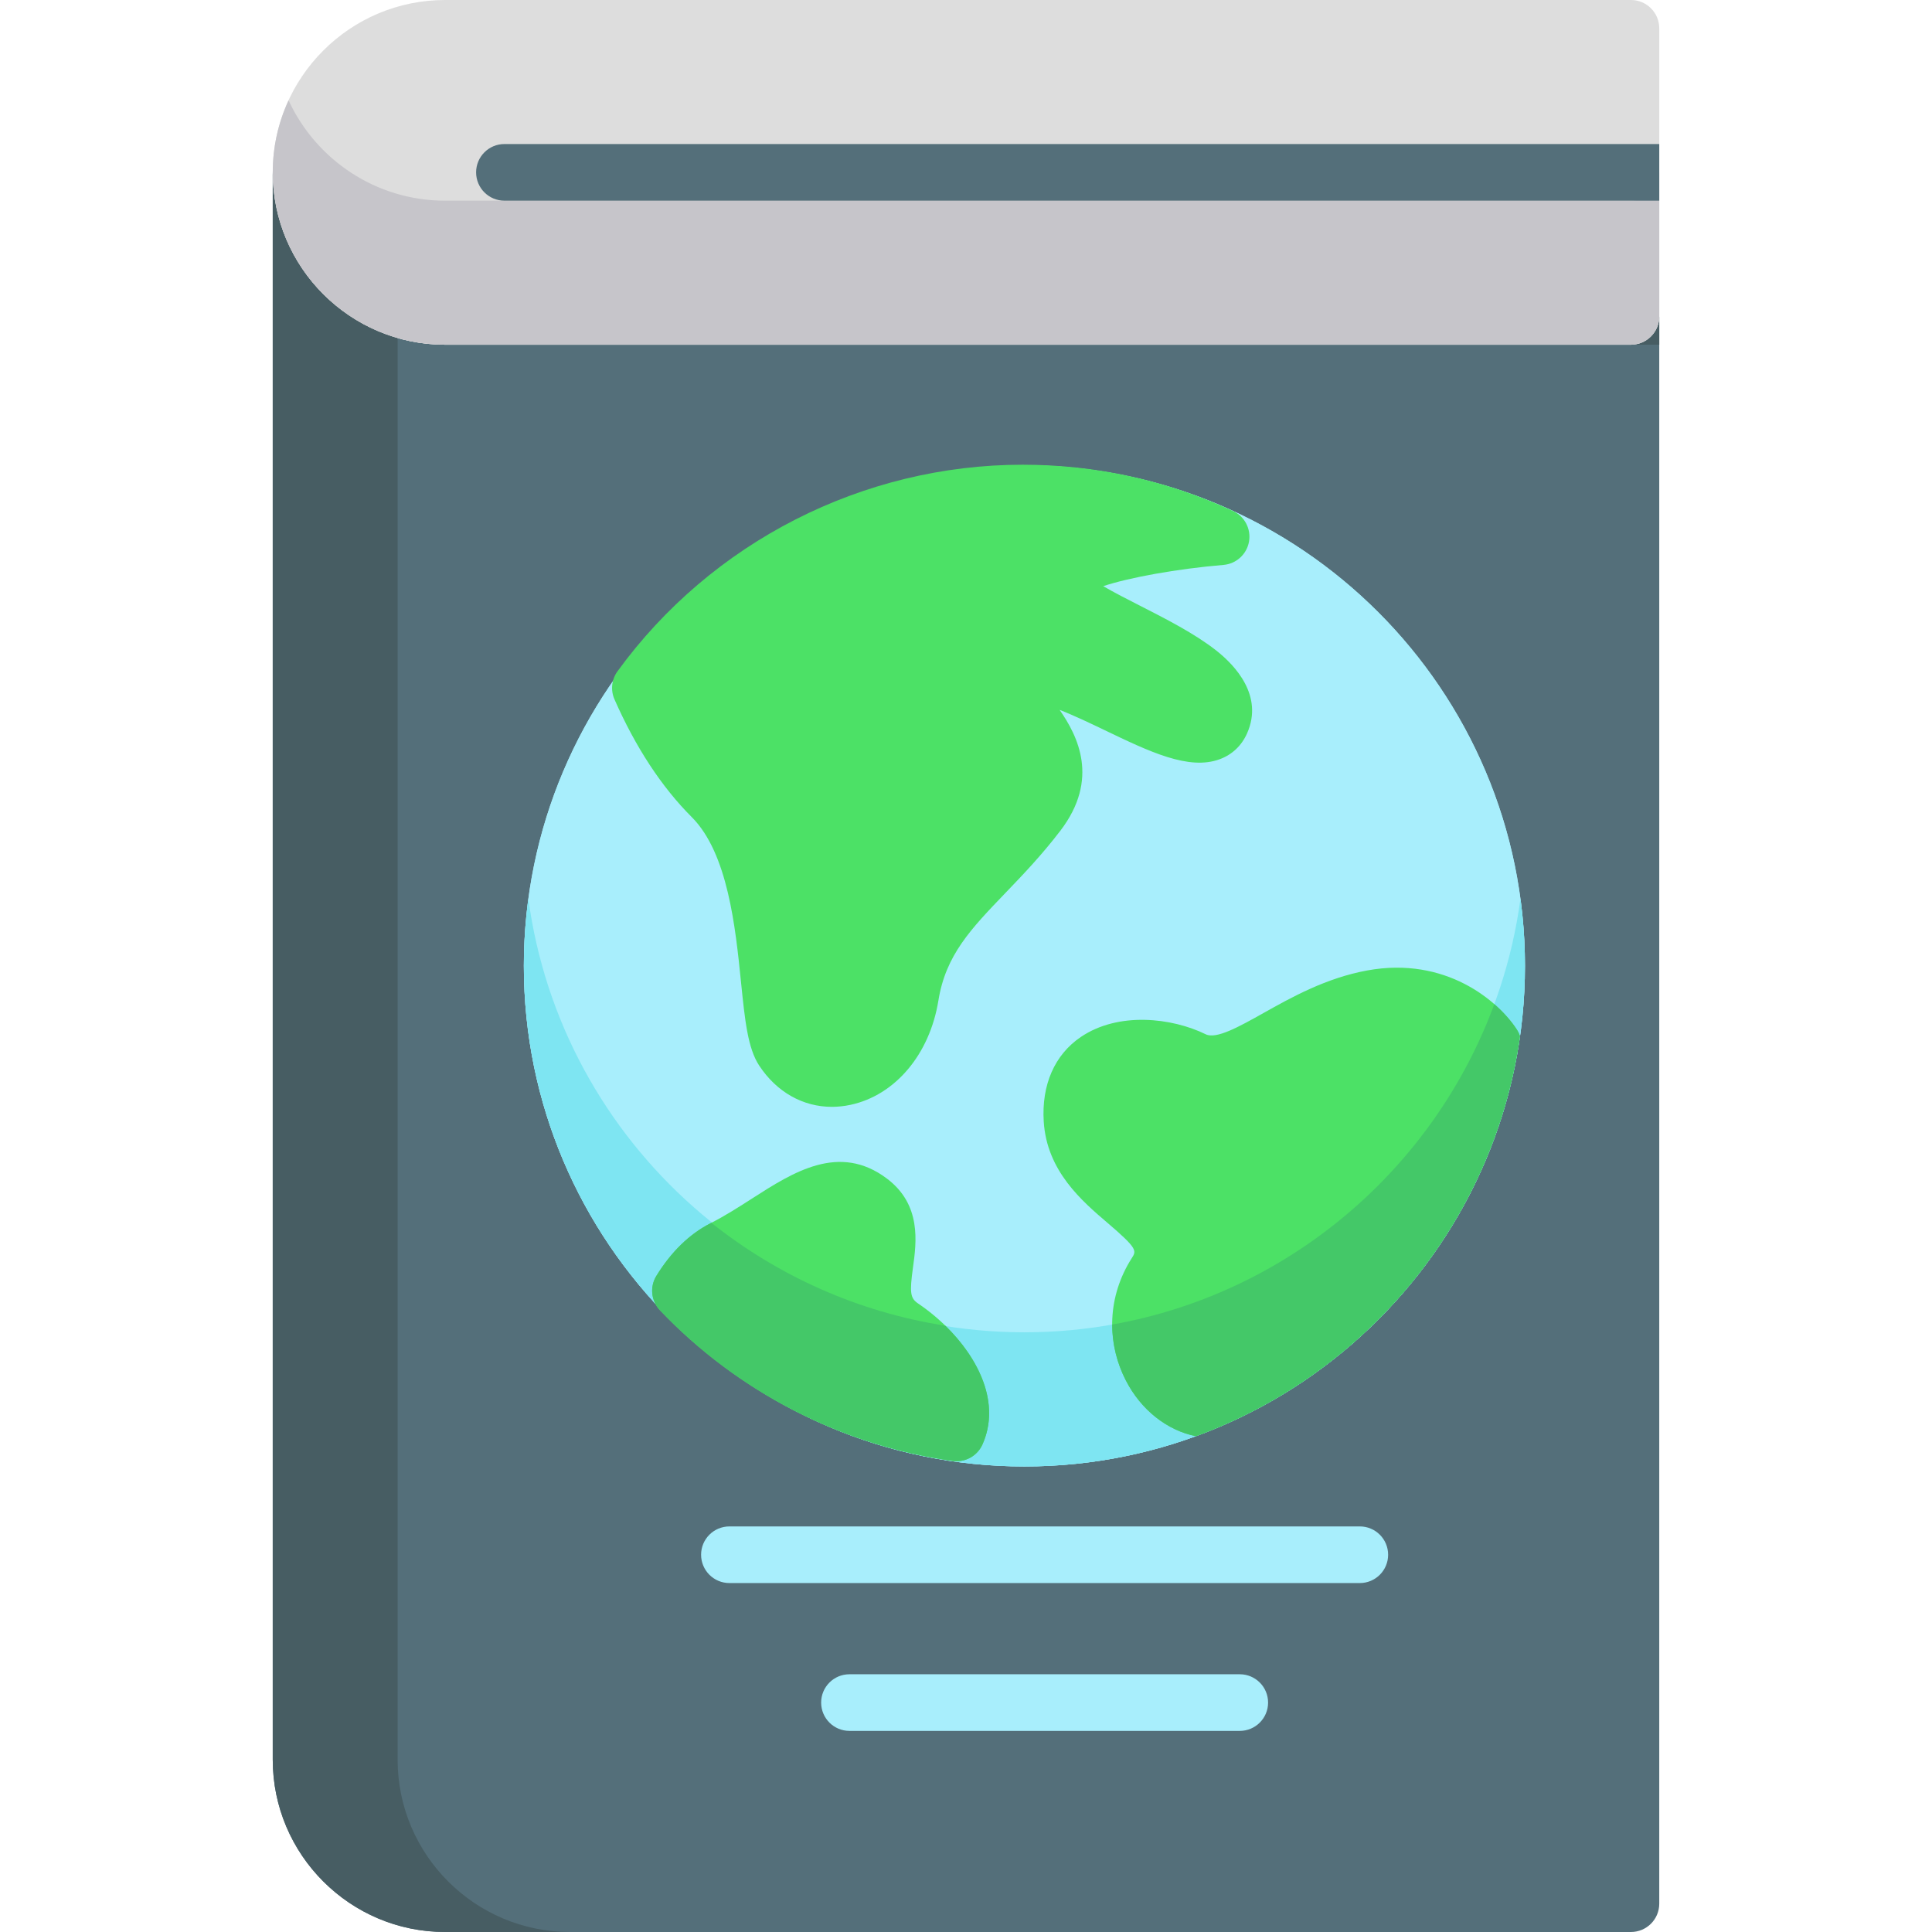<?xml version="1.0" encoding="iso-8859-1"?>
<!-- Generator: Adobe Illustrator 19.0.0, SVG Export Plug-In . SVG Version: 6.00 Build 0)  -->
<svg version="1.1" id="Capa_1" xmlns="http://www.w3.org/2000/svg" xmlns:xlink="http://www.w3.org/1999/xlink" x="0px" y="0px"
	 viewBox="0 0 512 512" style="enable-background:new 0 0 512 512;" xml:space="preserve">
<path style="fill:#546F7A;" d="M432.215,91.353H117.956c-25.186,0-45.677-20.491-45.677-45.677v420.647
	c0,25.186,20.491,45.677,45.677,45.677h314.26c4.146,0,7.505-3.36,7.505-7.505V83.848C439.721,87.993,436.36,91.353,432.215,91.353z
	"/>
<g>
	<path style="fill:#475D63;" d="M439.721,83.848c0,4.145-3.359,7.505-7.505,7.505h7.505V83.848z"/>
	<path style="fill:#475D63;" d="M105.372,466.323V89.576c-19.084-5.48-33.092-23.078-33.092-43.899v420.647
		c0,25.186,20.491,45.677,45.677,45.677h33.092C125.862,512,105.372,491.509,105.372,466.323z"/>
</g>
<path id="SVGCleanerId_0" style="fill:#A8EEFC;" d="M271.479,123.323c-73.145,0-132.652,59.507-132.652,132.651
	s59.507,132.651,132.652,132.651c73.144,0,132.65-59.507,132.65-132.651S344.623,123.323,271.479,123.323z"/>
<g>
	<path id="SVGCleanerId_0_1_" style="fill:#A8EEFC;" d="M271.479,123.323c-73.145,0-132.652,59.507-132.652,132.651
		s59.507,132.651,132.652,132.651c73.144,0,132.65-59.507,132.65-132.651S344.623,123.323,271.479,123.323z"/>
</g>
<path style="fill:#7EE5F2;" d="M271.479,353.07c-67.117,0-122.742-50.106-131.456-114.874c-0.783,5.817-1.195,11.75-1.195,17.777
	c0,73.144,59.507,132.651,132.652,132.651c73.144,0,132.65-59.507,132.65-132.651c0-6.028-0.412-11.96-1.195-17.777
	C394.221,302.964,338.595,353.07,271.479,353.07z"/>
<g>
	<path style="fill:#4CE166;" d="M322.34,172.41c-5.681-4.482-13.476-8.452-20.354-11.954c-2.914-1.484-6.709-3.417-9.618-5.115
		c6.735-2.262,19.463-4.589,31.869-5.634c3.393-0.286,6.167-2.819,6.761-6.171c0.594-3.352-1.144-6.683-4.231-8.116
		c-17.544-8.138-36.304-12.265-55.76-12.265c-42.314,0-82.45,20.467-107.366,54.748c-1.57,2.161-1.873,4.996-0.796,7.441
		c5.613,12.727,12.497,23.217,20.461,31.181c9.6,9.599,11.602,29.285,13.063,43.657c1.04,10.23,1.791,17.622,4.847,22.244
		c4.649,7.032,11.607,10.898,19.233,10.898c1.632,0,3.295-0.177,4.972-0.538c11.838-2.55,20.971-13.403,23.267-27.65
		c1.939-12.03,8.57-18.93,17.745-28.479c4.511-4.694,9.622-10.015,14.607-16.55c10.412-13.654,4.546-25.136-0.234-31.985
		c3.882,1.509,8.537,3.745,11.885,5.354c11.996,5.763,22.36,10.739,30.527,7.735c3.298-1.212,5.81-3.583,7.266-6.857
		C334.925,184.357,327.288,176.315,322.34,172.41z"/>
	<path style="fill:#4CE166;" d="M243.291,345.427c-2.066-1.397-2.267-2.832-1.334-9.595c0.909-6.597,2.283-16.567-6.91-23.493
		c-12.651-9.531-24.883-1.685-35.674,5.24c-3.538,2.271-7.198,4.618-11.023,6.566c-5.609,2.857-10.455,7.561-14.408,13.982
		c-1.785,2.9-1.394,6.639,0.954,9.108c20.581,21.628,48.132,35.807,77.575,39.927c0.35,0.049,0.697,0.073,1.043,0.073
		c2.924,0,5.625-1.711,6.847-4.437C266.464,369.176,255.791,353.877,243.291,345.427z"/>
</g>
<g>
	<path style="fill:#A8EEFC;" d="M360.363,419.527H193.302c-4.146,0-7.505-3.36-7.505-7.505s3.359-7.505,7.505-7.505h167.061
		c4.146,0,7.505,3.36,7.505,7.505S364.509,419.527,360.363,419.527z"/>
	<path style="fill:#A8EEFC;" d="M328.551,458.706H225.115c-4.146,0-7.505-3.36-7.505-7.505s3.359-7.505,7.505-7.505h103.436
		c4.146,0,7.505,3.36,7.505,7.505S332.697,458.706,328.551,458.706z"/>
</g>
<path style="fill:#DDDDDD;" d="M432.215,0H117.956C92.77,0,72.279,20.491,72.279,45.677s20.491,45.677,45.677,45.677h314.26
	c4.146,0,7.505-3.36,7.505-7.505V7.505C439.721,3.36,436.36,0,432.215,0z"/>
<path style="fill:#C6C5CA;" d="M432.215,53.182H117.956c-18.374,0-34.239-10.911-41.482-26.591
	c-2.685,5.812-4.195,12.274-4.195,19.086c0,25.186,20.491,45.677,45.677,45.677h314.26c4.146,0,7.505-3.36,7.505-7.505V45.677
	C439.721,49.821,436.36,53.182,432.215,53.182z"/>
<path style="fill:#546F7A;" d="M439.721,38.172H133.678c-4.146,0-7.505,3.36-7.505,7.505s3.359,7.505,7.505,7.505h306.043
	L439.721,38.172L439.721,38.172z"/>
<path style="fill:#44C868;" d="M250.515,351.318c-23.19-3.611-44.406-13.253-62-27.263c-0.056,0.028-0.11,0.061-0.165,0.089
	c-5.609,2.857-10.455,7.561-14.408,13.982c-1.785,2.9-1.394,6.639,0.954,9.108c20.581,21.628,48.132,35.807,77.575,39.927
	c0.35,0.049,0.697,0.073,1.043,0.073c2.924,0,5.625-1.711,6.847-4.437C265.233,371.927,259.415,359.992,250.515,351.318z"/>
<path style="fill:#4CE166;" d="M402.816,274.598c-0.206-0.616-0.483-1.21-0.843-1.762c-4.943-7.61-18.857-19.471-39.654-15.655
	c-10.936,2.006-20.096,7.142-27.457,11.269c-6.44,3.61-12.52,7.022-15.328,5.647l0,0c-8.96-4.396-23.146-6.045-33.114,0.719
	c-6.935,4.704-10.422,12.659-9.82,22.399c0.811,13.123,10.134,21.081,16.94,26.892c7.986,6.818,7.648,7.348,6.386,9.323
	c-6.319,9.892-6.902,22.008-1.558,32.41c4.021,7.825,10.925,13.237,18.554,14.764C362.135,364.066,395.902,323.587,402.816,274.598z
	"/>
<path style="fill:#44C868;" d="M402.816,274.597c-0.205-0.616-0.483-1.21-0.842-1.761c-1.341-2.064-3.348-4.442-5.968-6.734
	c-16.064,43.653-54.452,76.597-101.256,84.916c0.007,5.048,1.199,10.111,3.619,14.823c4.021,7.825,10.925,13.237,18.554,14.764
	C362.135,364.066,395.902,323.587,402.816,274.597z"/>
<g>
</g>
<g>
</g>
<g>
</g>
<g>
</g>
<g>
</g>
<g>
</g>
<g>
</g>
<g>
</g>
<g>
</g>
<g>
</g>
<g>
</g>
<g>
</g>
<g>
</g>
<g>
</g>
<g>
</g>
</svg>
